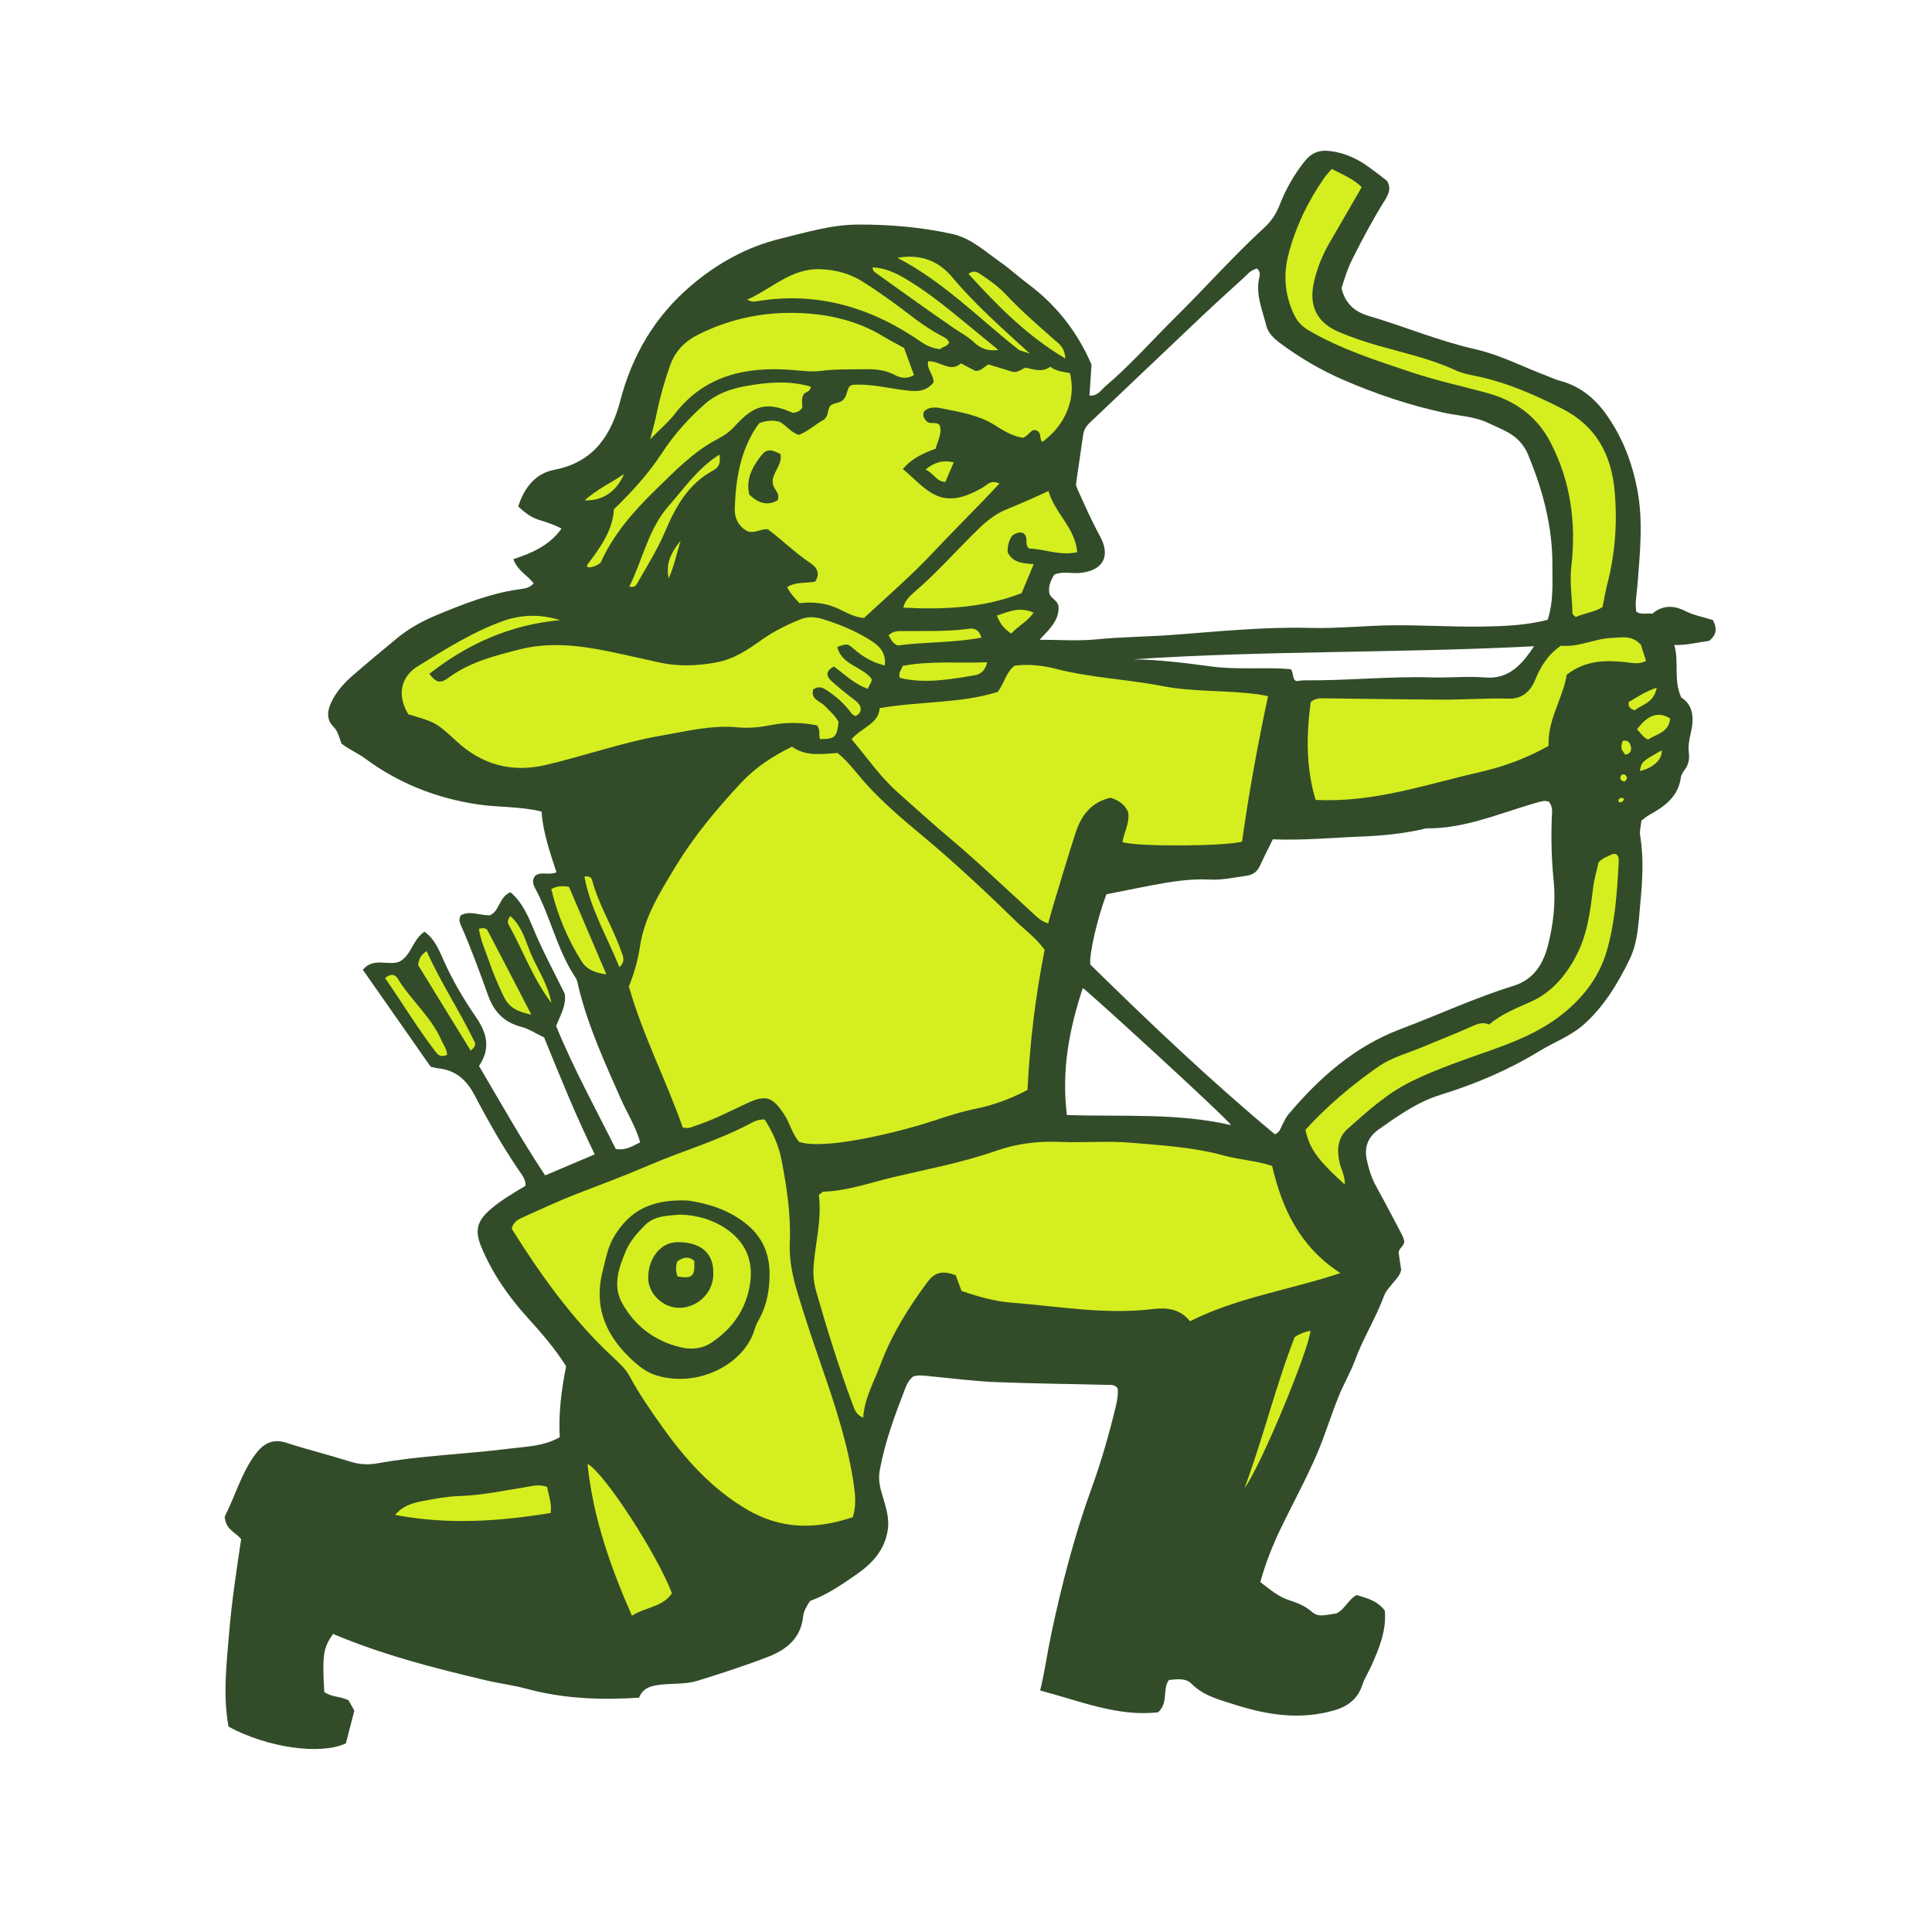 <svg version="1.1" id="svg" xmlns="http://www.w3.org/2000/svg" xmlns:xlink="http://www.w3.org/1999/xlink" x="0px" y="0px"
	 width="200px" height="200px" viewBox="0 0 200 200" enable-background="new 0 0 200 200" xml:space="preserve">
<path class="stroke" fill="#324c2a"  fill-rule="evenodd" clip-rule="evenodd" d="M66.147,175.747c-4.02,0.258-7.864,0.099-11.655-0.93
	c-1.363-0.369-2.777-0.539-4.153-0.864c-5.397-1.272-10.765-2.649-15.864-4.812c-1.029,1.518-1.116,2.115-0.91,5.996
	c0.703,0.562,1.674,0.446,2.513,0.878c0.177,0.315,0.38,0.676,0.604,1.072c-0.293,1.133-0.592,2.288-0.877,3.384
	c-2.601,1.236-8.133,0.457-12.15-1.729c-0.585-3.168-0.213-6.422,0.063-9.704c0.277-3.29,0.772-6.548,1.245-9.705
	c-0.588-0.732-1.515-0.929-1.678-2.144c-0.006,0.105-0.057-0.133,0.029-0.302c1.061-2.094,1.686-4.403,3.104-6.32
	c0.812-1.099,1.773-1.686,3.24-1.208c2.188,0.71,4.427,1.265,6.622,1.953c0.935,0.292,1.856,0.341,2.787,0.173
	c4.499-0.817,9.071-0.94,13.595-1.515c1.744-0.221,3.561-0.221,5.283-1.188c-0.135-2.436,0.161-4.863,0.658-7.344
	c-1.127-1.803-2.529-3.424-3.972-5.014c-1.99-2.19-3.657-4.591-4.804-7.334c-0.703-1.687-0.457-2.688,0.938-3.894
	c1.113-0.965,2.387-1.69,3.635-2.441c0.038-0.681-0.363-1.122-0.678-1.585c-1.68-2.477-3.17-5.071-4.549-7.719
	c-0.848-1.628-1.963-2.664-3.806-2.858c-0.257-0.026-0.511-0.104-0.784-0.163c-2.338-3.342-4.672-6.68-7.023-10.042
	c1.117-1.335,2.596-0.373,3.777-0.836c1.266-0.65,1.373-2.3,2.611-3.099c1.043,0.737,1.502,1.898,1.966,2.941
	c0.919,2.065,2.058,4.005,3.325,5.841c1.172,1.698,1.589,3.271,0.349,5.114c2.247,3.82,4.392,7.626,6.845,11.329
	c1.761-0.748,3.379-1.436,5.135-2.18c-1.971-4.019-3.586-8.043-5.24-12.098c-0.807-0.385-1.572-0.897-2.414-1.116
	c-1.754-0.455-2.799-1.597-3.374-3.2c-0.883-2.464-1.775-4.921-2.835-7.316c-0.126-0.286-0.228-0.593-0.007-1.012
	c0.931-0.529,1.958,0.019,3.001-0.004c1.034-0.415,0.92-1.856,2.137-2.391c1.141,0.945,1.779,2.324,2.34,3.682
	c0.961,2.328,2.158,4.53,3.283,6.829c0.186,1.162-0.421,2.181-0.891,3.333c1.79,4.392,4.104,8.581,6.18,12.743
	c1.121,0.163,1.751-0.34,2.525-0.69c-0.447-1.615-1.33-2.979-1.978-4.443c-1.675-3.785-3.407-7.549-4.396-11.593
	c-0.086-0.355-0.121-0.72-0.336-1.04c-1.904-2.866-2.574-6.293-4.195-9.288c-0.205-0.381-0.289-0.79,0.01-1.208
	c0.613-0.542,1.424-0.02,2.227-0.391c-0.664-2.04-1.396-4.093-1.541-6.277c-2.223-0.556-4.443-0.423-6.61-0.745
	c-4.273-0.639-8.194-2.184-11.669-4.762c-0.764-0.566-1.646-0.914-2.422-1.524c-0.256-0.577-0.326-1.248-0.852-1.766
	c-0.715-0.707-0.648-1.585-0.237-2.477c0.518-1.124,1.321-2.015,2.231-2.807c1.5-1.308,3.037-2.576,4.568-3.847
	c1.262-1.047,2.676-1.814,4.195-2.443c2.719-1.123,5.44-2.202,8.375-2.632c0.552-0.082,1.154-0.089,1.6-0.632
	c-0.619-0.813-1.656-1.282-2.104-2.498c1.916-0.627,3.725-1.401,4.994-3.168c-0.782-0.41-1.555-0.657-2.339-0.9
	c-0.807-0.25-1.479-0.758-2.146-1.384c0.609-1.931,1.754-3.423,3.76-3.807c4.045-0.777,5.871-3.578,6.81-7.171
	c1.231-4.711,3.587-8.695,7.284-11.856c2.746-2.349,5.836-4.058,9.383-4.918c2.6-0.629,5.162-1.414,7.869-1.433
	c3.311-0.021,6.602,0.263,9.828,0.973c1.932,0.426,3.402,1.812,4.982,2.921c1.025,0.718,1.942,1.569,2.945,2.318
	c2.903,2.175,5.056,4.968,6.484,8.285c-0.072,1.074-0.139,2.104-0.211,3.205c0.863,0.061,1.186-0.57,1.619-0.939
	c2.643-2.245,4.93-4.85,7.391-7.282c3.057-3.023,5.91-6.247,9.078-9.156c0.709-0.65,1.223-1.395,1.576-2.304
	c0.645-1.666,1.518-3.216,2.648-4.618c0.65-0.809,1.43-1.135,2.473-1.03c1.568,0.16,2.939,0.801,4.17,1.7
	c0.629,0.458,1.26,0.935,1.854,1.41c0.466,0.785,0.119,1.445-0.276,2.073c-1.226,1.955-2.3,3.988-3.335,6.05
	c-0.5,0.996-0.812,2.028-1.104,2.977c0.365,1.605,1.404,2.459,2.775,2.862c3.715,1.092,7.281,2.604,11.088,3.465
	c2.523,0.57,4.898,1.804,7.34,2.737c0.49,0.188,0.971,0.406,1.473,0.543c2.08,0.562,3.609,1.859,4.812,3.583
	c1.615,2.315,2.596,4.877,3.126,7.656c0.632,3.298,0.27,6.569,0.022,9.852c-0.068,0.933-0.279,1.857-0.123,2.794
	c0.527,0.346,1.062,0.129,1.658,0.206c1.026-0.868,2.15-0.918,3.424-0.27c0.873,0.443,1.879,0.624,2.846,0.927
	c0.424,0.805,0.429,1.505-0.392,2.16c-1.124,0.135-2.284,0.464-3.604,0.423c0.525,1.793-0.117,3.577,0.722,5.435
	c1.302,0.815,1.333,2.249,0.971,3.757c-0.162,0.672-0.27,1.318-0.181,2.012c0.073,0.578-0.035,1.145-0.386,1.649
	c-0.181,0.256-0.397,0.538-0.437,0.83c-0.268,2.018-1.69,3.036-3.294,3.92c-0.271,0.15-0.505,0.366-0.798,0.584
	c-0.049,0.514-0.209,1.05-0.129,1.546c0.376,2.301,0.246,4.612,0.024,6.897c-0.194,2.009-0.227,4.105-1.138,5.963
	c-1.225,2.497-2.686,4.909-4.779,6.745c-1.309,1.149-3.059,1.793-4.573,2.722c-3.194,1.955-6.618,3.396-10.18,4.499
	c-2.401,0.742-4.39,2.158-6.399,3.574c-1.104,0.778-1.541,1.801-1.259,3.136c0.208,0.979,0.495,1.919,0.989,2.804
	c0.914,1.647,1.785,3.32,2.664,4.989c0.121,0.228,0.178,0.487,0.236,0.647c-0.013,0.549-0.572,0.727-0.591,1.199
	c0.092,0.618,0.185,1.236,0.267,1.793c-0.133,0.609-0.549,0.953-0.867,1.367c-0.318,0.412-0.723,0.806-0.896,1.279
	c-0.847,2.315-2.176,4.406-3.028,6.721c-0.468,1.271-1.171,2.442-1.679,3.709c-0.803,1.99-1.42,4.042-2.271,6.019
	c-1.119,2.602-2.479,5.07-3.703,7.612c-0.863,1.789-1.598,3.631-2.138,5.601c0.973,0.729,1.798,1.486,2.936,1.854
	c0.829,0.269,1.663,0.583,2.366,1.193c0.602,0.523,0.902,0.469,2.563,0.202c0.882-0.41,1.218-1.433,2.114-1.91
	c1.024,0.336,2.119,0.541,2.906,1.617c0.193,2.002-0.568,3.881-1.395,5.721c-0.299,0.663-0.699,1.274-0.934,1.98
	c-0.463,1.396-1.432,2.189-2.88,2.612c-3.538,1.034-6.947,0.495-10.342-0.589c-1.59-0.508-3.217-0.896-4.472-2.171
	c-0.57-0.577-1.459-0.466-2.324-0.373c-0.702,0.937-0.02,2.327-1.115,3.339c-4.145,0.491-8.037-1.151-12.213-2.254
	c0.48-1.995,0.74-3.904,1.133-5.778c1.083-5.131,2.395-10.212,4.184-15.146c1.005-2.765,1.811-5.578,2.498-8.431
	c0.158-0.658,0.281-1.324,0.201-1.946c-0.328-0.393-0.719-0.329-1.072-0.336c-3.879-0.098-7.758-0.131-11.635-0.291
	c-2.193-0.091-4.379-0.383-6.568-0.587c-0.623-0.059-1.246-0.183-1.859-0.003c-0.403,0.304-0.647,0.719-0.816,1.153
	c-1.078,2.785-2.125,5.579-2.668,8.534c-0.137,0.739-0.066,1.427,0.133,2.161c0.353,1.302,0.893,2.575,0.699,3.993
	c-0.287,2.094-1.584,3.5-3.199,4.628c-1.537,1.075-3.096,2.148-4.854,2.783c-0.348,0.528-0.661,1.046-0.717,1.61
	c-0.23,2.244-1.727,3.43-3.6,4.159c-2.39,0.93-4.842,1.715-7.291,2.48c-1.256,0.393-2.602,0.269-3.902,0.418
	C67.439,174.511,66.589,174.688,66.147,175.747z M130.139,27.799c-0.682,0.144-1.029,0.63-1.447,1.012
	c-1.391,1.271-2.796,2.529-4.164,3.826c-3.92,3.706-7.818,7.432-11.733,11.142c-0.358,0.342-0.593,0.729-0.665,1.215
	c-0.256,1.751-0.51,3.502-0.752,5.175c0.082,0.235,0.121,0.39,0.188,0.531c0.733,1.619,1.447,3.242,2.305,4.809
	c1.148,2.104,0.291,3.564-2.056,3.803c-0.877,0.09-1.779-0.212-2.67,0.171c-0.396,0.623-0.665,1.281-0.505,2.01
	c0.256,0.51,0.861,0.703,0.938,1.284c0.078,1.485-0.982,2.387-1.962,3.45c2.08,0,3.975,0.146,5.837-0.037
	c2.606-0.261,5.222-0.269,7.829-0.458c4.74-0.348,9.486-0.857,14.26-0.732c2.933,0.078,5.859-0.247,8.797-0.272
	c2.988-0.024,5.967,0.177,8.951,0.134c2.342-0.032,4.689-0.118,6.924-0.702c0.623-1.917,0.484-3.793,0.489-5.68
	c0.012-4.014-1.003-7.765-2.522-11.425c-0.422-1.017-1.128-1.762-2.062-2.286c-0.639-0.358-1.322-0.632-1.982-0.951
	c-1.492-0.724-3.142-0.761-4.723-1.106c-3.541-0.771-6.954-1.921-10.289-3.358c-2.381-1.028-4.574-2.314-6.639-3.858
	c-0.648-0.484-1.219-1.033-1.414-1.828c-0.409-1.659-1.147-3.278-0.686-5.062C130.449,28.359,130.421,28.083,130.139,27.799z
	 M131.977,117.425c0.555-0.244,0.584-0.65,0.757-0.962c0.204-0.367,0.362-0.772,0.628-1.086c3.213-3.808,6.865-7.053,11.613-8.842
	c3.917-1.475,7.721-3.252,11.727-4.49c2.135-0.661,3.084-2.361,3.557-4.226c0.551-2.171,0.803-4.447,0.57-6.708
	c-0.217-2.146-0.268-4.284-0.189-6.435c0.02-0.561,0.15-1.158-0.318-1.702c-0.164-0.017-0.379-0.09-0.566-0.05
	c-0.463,0.095-0.914,0.231-1.361,0.368c-3.5,1.049-6.91,2.481-10.656,2.459c-0.207-0.001-0.41,0.08-0.615,0.124
	c-2.002,0.431-4.039,0.639-6.076,0.718c-3.08,0.119-6.15,0.42-9.287,0.294c-0.455,0.933-0.906,1.812-1.314,2.708
	c-0.289,0.632-0.74,0.978-1.43,1.067c-1.246,0.165-2.479,0.457-3.744,0.39c-2.061-0.11-4.073,0.222-6.081,0.601
	c-1.581,0.297-3.155,0.627-4.651,0.925c-0.926,2.387-1.828,6.306-1.666,7.276C119.037,105.909,125.346,111.899,131.977,117.425z
	 M127.438,116.472c-0.381-0.674-14.85-13.914-15.348-14.189c-1.389,4.223-2.225,8.473-1.646,13.143
	C116.129,115.623,121.834,115.177,127.438,116.472z M134.186,70.513c0.261-0.026,0.569-0.091,0.879-0.086
	c4.392,0.044,8.771-0.435,13.168-0.302c1.828,0.055,3.665-0.146,5.496,0.007c2.437,0.201,3.766-1.274,5.08-3.232
	c-13.973,0.72-27.755,0.432-41.505,1.35c2.704,0.044,5.384,0.377,8.052,0.739c2.746,0.373,5.514,0.048,8.258,0.279
	C133.965,69.673,133.713,70.242,134.186,70.513z"/>
<path class="stroke" fill="#324c2a"  fill-rule="evenodd" clip-rule="evenodd" d="M79.996,49.976c0.031,0.715,0.834,1.018,0.492,1.818
	c-1.037,0.602-1.976,0.305-2.918-0.585c-0.387-1.531,0.281-2.829,1.191-4.001c0.584-0.753,1.053-0.731,2.037-0.192
	C81.021,48.161,79.869,48.984,79.996,49.976z"/>
<path fill-rule="evenodd" clip-rule="evenodd" fill="#d5ee20" class="fill" d="M65.1,102.112c0.568-1.373,0.943-2.748,1.164-4.206
	c0.457-3.004,2.072-5.555,3.615-8.11c1.928-3.199,4.314-6.055,6.846-8.769c1.459-1.564,3.271-2.768,5.266-3.729
	c1.436,1.036,3.067,0.757,4.709,0.653c1.19,0.952,2.059,2.218,3.078,3.33c1.709,1.863,3.616,3.495,5.551,5.103
	c3.43,2.851,6.684,5.896,9.874,9.009c0.935,0.914,2.02,1.673,2.938,2.931c-0.93,4.671-1.531,9.544-1.775,14.507
	c-1.74,0.913-3.516,1.578-5.347,1.942c-2.073,0.412-4.019,1.176-6.026,1.758c-2.711,0.784-9.629,2.524-12.254,1.683
	c-0.723-0.787-0.949-1.91-1.551-2.828c-1.227-1.868-1.887-2.099-3.906-1.154c-1.757,0.821-3.479,1.718-5.33,2.319
	c-0.346,0.112-0.663,0.336-1.281,0.153C69.01,111.923,66.576,107.292,65.1,102.112z"/>
<path fill-rule="evenodd" clip-rule="evenodd" fill="#d5ee20" class="fill" d="M99.537,133.636c-0.256-0.69-0.436-1.179-0.603-1.624
	c-1.348-0.489-2.132-0.359-2.931,0.715c-1.969,2.655-3.716,5.456-4.871,8.569c-0.654,1.757-1.629,3.405-1.777,5.459
	c-0.738-0.305-0.898-0.86-1.084-1.358c-1.426-3.823-2.631-7.719-3.76-11.639c-0.263-0.913-0.363-1.857-0.281-2.802
	c0.209-2.443,0.861-4.846,0.533-7.255c0.253-0.176,0.377-0.338,0.504-0.341c2.436-0.077,4.729-0.905,7.055-1.461
	c3.604-0.86,7.266-1.533,10.781-2.762c2.137-0.746,4.32-1.029,6.594-0.93c2.457,0.107,4.936-0.126,7.378,0.086
	c3.224,0.279,6.472,0.459,9.627,1.329c1.604,0.443,3.301,0.513,4.984,1.07c1.034,4.415,2.855,8.375,7.073,11.098
	c-5.296,1.756-10.676,2.522-15.568,4.984c-1.084-1.344-2.486-1.426-3.916-1.255c-4.893,0.588-9.719-0.295-14.566-0.67
	C102.941,134.713,101.225,134.216,99.537,133.636z"/>
<path fill-rule="evenodd" clip-rule="evenodd" fill="#d5ee20" class="fill" d="M108.506,95.594c-0.795-0.247-1.211-0.723-1.668-1.14
	c-2.791-2.537-5.518-5.155-8.4-7.585c-1.879-1.586-3.705-3.237-5.535-4.867c-1.775-1.581-3.159-3.604-4.748-5.473
	c1.012-1.211,2.806-1.588,2.91-3.225c4.205-0.724,8.432-0.474,12.229-1.685c0.73-1.027,0.875-2.038,1.733-2.704
	c1.398-0.188,2.884-0.041,4.279,0.322c3.616,0.939,7.349,1.072,10.99,1.779c3.269,0.635,6.585,0.415,9.855,0.851
	c0.304,0.04,0.61,0.105,1.118,0.195c-1.082,5.056-1.993,10.067-2.695,15.066c-1.859,0.49-10.924,0.537-12.374,0.045
	c0.137-0.989,0.759-1.929,0.591-3.075c-0.301-0.77-0.945-1.247-1.836-1.514c-1.931,0.429-3.004,1.781-3.586,3.561
	c-0.83,2.537-1.579,5.101-2.356,7.652C108.846,94.347,108.701,94.9,108.506,95.594z"/>
<path fill-rule="evenodd" clip-rule="evenodd" fill="#d5ee20" class="fill" d="M88.283,157.056c-3.84,1.288-7.443,1.3-11.041-0.842
	c-3.608-2.149-6.281-5.135-8.664-8.482c-1.215-1.707-2.408-3.417-3.404-5.271c-0.409-0.761-1.107-1.393-1.756-1.997
	c-4.172-3.884-7.439-8.471-10.438-13.255c0.144-0.768,0.745-1.016,1.311-1.268c1.818-0.809,3.619-1.663,5.475-2.375
	c2.494-0.955,5.001-1.901,7.445-2.95c3.465-1.484,7.109-2.533,10.451-4.307c0.413-0.219,0.834-0.437,1.495-0.423
	c0.798,1.254,1.451,2.655,1.749,4.201c0.543,2.833,0.98,5.677,0.851,8.581c-0.079,1.75,0.298,3.462,0.786,5.107
	c0.789,2.656,1.688,5.283,2.593,7.905c1.362,3.949,2.674,7.937,3.261,12.104C88.543,154.815,88.648,155.866,88.283,157.056z
	 M71.211,124.279c-3.869-0.163-5.973,1.103-7.521,3.524c-0.767,1.2-0.984,2.515-1.314,3.829c-0.967,3.86,0.475,6.856,3.303,9.372
	c0.67,0.596,1.389,1.106,2.265,1.375c4.39,1.35,9.179-1.234,10.191-4.813c0.099-0.349,0.271-0.683,0.448-1
	c0.816-1.462,1.082-3.065,1.083-4.694c0-1.96-0.651-3.664-2.204-4.997C75.369,125.076,72.854,124.517,71.211,124.279z"/>
<path fill-rule="evenodd" clip-rule="evenodd" fill="#d5ee20" class="fill" d="M86.326,68.998c-0.959,0.511-0.752,1.042-0.218,1.533
	c0.617,0.566,1.278,1.084,1.933,1.611c0.363,0.295,0.799,0.512,1.018,1c0.113,0.44-0.036,0.776-0.512,0.992
	c-0.138-0.093-0.297-0.151-0.379-0.266c-0.683-0.948-1.538-1.71-2.5-2.362c-0.453-0.308-0.908-0.546-1.487-0.131
	c-0.298,1.044,0.745,1.205,1.224,1.72c0.496,0.534,1.081,0.99,1.4,1.651c-0.18,1.591-0.369,1.766-1.918,1.763
	c-0.16-0.425,0.068-0.932-0.303-1.415c-1.551-0.32-3.184-0.352-4.809-0.026c-1.144,0.23-2.293,0.332-3.441,0.223
	c-2.658-0.252-5.213,0.401-7.785,0.842c-4.08,0.699-7.986,2.102-12.01,3.046c-3.54,0.831-6.607,0.021-9.291-2.457
	c-2.152-1.986-2.189-1.944-4.981-2.782c-1.171-1.933-0.833-3.854,1.007-4.987c2.804-1.727,5.59-3.498,8.716-4.635
	c1.982-0.724,3.958-0.758,5.992-0.12c-5.107,0.459-9.548,2.428-13.538,5.557c0.701,0.913,1.133,1.035,1.973,0.415
	c2.21-1.632,4.795-2.291,7.381-2.945c3.02-0.764,6.037-0.437,9.035,0.169c1.847,0.374,3.682,0.812,5.525,1.206
	c1.906,0.406,3.75,0.337,5.715-0.014c1.944-0.347,3.33-1.331,4.818-2.379c1.237-0.869,2.603-1.55,4.014-2.11
	c0.762-0.301,1.553-0.237,2.318,0.004c1.705,0.536,3.356,1.217,4.871,2.17c0.885,0.557,1.664,1.253,1.5,2.619
	c-1.291-0.315-2.288-0.912-3.193-1.703c-0.677-0.59-0.684-0.582-1.727-0.213c0.467,1.884,2.555,2.003,3.549,3.289
	c0.074,0.382-0.275,0.611-0.373,1.038C88.451,70.835,87.495,69.843,86.326,68.998z"/>
<path fill-rule="evenodd" clip-rule="evenodd" fill="#d5ee20" class="fill" d="M96.646,39.584c0.014-0.822-0.74-1.359-0.564-2.188
	c1.229-0.061,2.289,1.216,3.393,0.22c0.598,0.312,1.062,0.554,1.472,0.768c0.605,0.068,0.882-0.408,1.39-0.656
	c0.822,0.253,1.718,0.526,2.492,0.765c0.586,0.083,0.889-0.282,1.354-0.433c0.797,0.152,1.668,0.548,2.544-0.098
	c0.619,0.479,1.357,0.534,2.029,0.658c0.67,2.622-0.424,5.333-2.838,7.122c-0.404-0.283,0.023-0.973-0.714-1.215
	c-0.478-0.112-0.69,0.552-1.291,0.794c-1.001-0.131-1.944-0.676-2.87-1.271c-1.717-1.102-3.701-1.397-5.641-1.789
	c-0.566-0.115-1.264-0.165-1.748,0.343c-0.185,0.438,0.008,0.734,0.271,1.007c0.368,0.377,0.953-0.019,1.345,0.396
	c0.288,0.854-0.187,1.599-0.423,2.449c-1.191,0.444-2.402,0.923-3.379,2.1c1.146,0.95,2.104,2.072,3.32,2.668
	c1.679,0.823,3.376,0.139,4.925-0.742c0.474-0.27,0.829-0.853,1.753-0.43c-2.312,2.487-4.675,4.793-6.932,7.199
	c-2.264,2.412-4.756,4.547-7.086,6.719c-1.369-0.115-2.297-0.89-3.382-1.243c-1.056-0.346-2.155-0.418-3.306-0.285
	c-0.463-0.505-0.929-0.979-1.275-1.665c0.92-0.579,1.947-0.371,2.902-0.568c0.518-0.802,0.232-1.429-0.448-1.885
	c-1.571-1.052-2.923-2.374-4.438-3.529c-0.676-0.086-1.294,0.429-2.064,0.223c-0.955-0.454-1.411-1.367-1.374-2.396
	c0.104-2.945,0.546-5.828,2.214-8.371c0.143-0.219,0.314-0.421,0.344-0.459c0.84-0.288,1.457-0.304,2.087-0.121
	c0.696,0.352,1.136,1.092,1.997,1.348c0.985-0.38,1.779-1.163,2.568-1.557c0.565-0.468,0.355-1.043,0.663-1.438
	c0.378-0.364,1.009-0.255,1.335-0.63c0.425-0.381,0.35-0.925,0.656-1.373c0.076-0.044,0.204-0.175,0.338-0.186
	c1.746-0.122,3.439,0.302,5.15,0.526C94.563,40.511,95.734,40.717,96.646,39.584z M79.996,49.976
	c-0.127-0.991,1.025-1.814,0.803-2.96c-0.984-0.539-1.453-0.561-2.037,0.192c-0.91,1.172-1.578,2.47-1.191,4.001
	c0.942,0.89,1.881,1.187,2.918,0.585C80.83,50.993,80.027,50.69,79.996,49.976z"/>
<path fill-rule="evenodd" clip-rule="evenodd" fill="#d5ee20" class="fill" d="M161.586,66.842c1.838,0.188,3.466-0.731,5.232-0.8
	c1.033-0.039,2.11-0.335,3.047,0.703c0.144,0.454,0.33,1.038,0.532,1.674c-0.776,0.4-1.495,0.192-2.204,0.118
	c-2.065-0.215-4.083-0.17-6.006,1.308c-0.373,2.4-1.992,4.64-1.878,7.366c-2.265,1.282-4.636,2.148-7.06,2.702
	c-5.578,1.272-11.059,3.211-17.055,2.89c-1.036-3.405-0.947-6.838-0.506-10.141c0.578-0.427,1.012-0.372,1.423-0.368
	c4.03,0.04,8.062,0.112,12.095,0.131c2.354,0.012,4.705-0.166,7.065-0.104c1.213,0.034,2.146-0.699,2.63-1.895
	C159.461,69.05,160.197,67.796,161.586,66.842z"/>
<path fill-rule="evenodd" clip-rule="evenodd" fill="#d5ee20" class="fill" d="M137.861,17.489c1.215,0.615,2.266,1.06,3.1,1.879
	c-1.131,1.962-2.215,3.869-3.324,5.759c-0.75,1.279-1.293,2.641-1.617,4.077c-0.561,2.485,0.311,4.22,2.654,5.197
	c1.303,0.542,2.651,0.995,4.006,1.384c2.668,0.763,5.391,1.346,7.932,2.519c0.658,0.303,1.391,0.468,2.106,0.61
	c3.163,0.637,6.063,1.91,8.935,3.361c3.578,1.809,5.152,4.765,5.494,8.555c0.295,3.262,0.055,6.491-0.77,9.671
	c-0.196,0.757-0.318,1.533-0.482,2.347c-0.867,0.524-1.873,0.634-2.787,1.025c-0.13-0.14-0.322-0.247-0.324-0.357
	c-0.033-1.618-0.312-3.231-0.123-4.854c0.523-4.536-0.057-8.897-2.207-12.966c-1.395-2.641-3.662-4.241-6.52-5.019
	c-2.576-0.701-5.197-1.268-7.725-2.109c-3.669-1.222-7.367-2.399-10.74-4.37c-0.705-0.413-1.203-0.962-1.549-1.712
	c-0.92-1.988-1.084-4.041-0.543-6.135c0.745-2.865,2.016-5.499,3.703-7.929C137.291,18.124,137.549,17.861,137.861,17.489z"/>
<path fill-rule="evenodd" clip-rule="evenodd" fill="#d5ee20" class="fill" d="M93.585,36.017c0.331,0.9,0.669,1.823,1.03,2.805
	c-0.729,0.438-1.392,0.31-1.984-0.002c-0.918-0.484-1.896-0.612-2.893-0.596c-1.568,0.025-3.14-0.036-4.703,0.165
	c-0.99,0.128-1.967-0.005-2.96-0.085c-4.752-0.378-9.084,0.488-12.219,4.541c-0.729,0.944-1.677,1.703-2.55,2.643
	c0.232-0.917,0.503-1.826,0.689-2.752c0.332-1.646,0.791-3.248,1.346-4.834c0.535-1.533,1.504-2.544,2.953-3.271
	c2.918-1.467,6.059-2.205,9.238-2.24c3.451-0.039,6.887,0.584,9.941,2.454C92.142,35.252,92.84,35.605,93.585,36.017z"/>
<path fill-rule="evenodd" clip-rule="evenodd" fill="#d5ee20" class="fill" d="M139.217,122.623c-2.805-2.517-3.693-3.767-4.076-5.67
	c2.256-2.47,4.803-4.631,7.558-6.542c1.386-0.963,3.045-1.383,4.587-2.033c1.641-0.691,3.299-1.334,4.923-2.058
	c0.636-0.284,1.228-0.584,1.938-0.262c1.298-1.089,2.806-1.683,4.293-2.345c2.188-0.974,3.637-2.681,4.747-4.811
	c1.174-2.252,1.443-4.67,1.746-7.103c0.111-0.892,0.393-1.729,0.545-2.529c0.394-0.419,0.846-0.572,1.269-0.774
	c0.191-0.092,0.392-0.158,0.601-0.043c0.27,0.242,0.232,0.573,0.217,0.875c-0.167,3.091-0.373,6.19-1.25,9.168
	c-0.843,2.854-2.68,5.094-5.037,6.841c-2.028,1.502-4.35,2.461-6.734,3.311c-2.859,1.02-5.75,1.976-8.484,3.321
	c-2.475,1.219-4.492,3.061-6.529,4.866c-1.061,0.941-1.15,2.161-0.871,3.474C138.81,121.018,139.234,121.655,139.217,122.623z"/>
<path fill-rule="evenodd" clip-rule="evenodd" fill="#d5ee20" class="fill" d="M108.537,50.829c0.67,2.333,2.748,3.768,2.982,6.332
	c-1.85,0.403-3.471-0.355-4.992-0.379c-0.525-0.484-0.018-0.954-0.49-1.506c-0.268-0.258-0.738-0.183-1.243,0.154
	c-0.354,0.522-0.517,1.109-0.478,1.75c0.527,1.08,1.557,1.135,2.695,1.221c-0.437,1.042-0.824,1.976-1.254,2.999
	c-3.912,1.529-8.014,1.723-12.251,1.504c0.157-0.697,0.636-1.173,1.132-1.598c2.391-2.048,4.457-4.425,6.715-6.609
	c0.848-0.818,1.75-1.518,2.791-1.945C105.543,52.179,106.932,51.581,108.537,50.829z"/>
<path fill-rule="evenodd" clip-rule="evenodd" fill="#d5ee20" class="fill" d="M62.164,58.277c-0.542,0.361-0.925,0.471-1.314,0.449
	c-0.059-0.116-0.111-0.184-0.098-0.2c1.357-1.799,2.693-3.607,2.797-5.802c1.962-1.897,3.623-3.749,5.012-5.874
	c1.229-1.88,2.746-3.571,4.447-5.061c1.18-1.032,2.631-1.536,4.133-1.811c2.261-0.412,4.538-0.614,6.803,0.051
	c-0.076,0.621-0.73,0.547-0.789,0.876c-0.25,0.51-0.047,0.939-0.117,1.306c-0.24,0.394-0.588,0.481-0.949,0.535
	c-2.705-1.192-4.012-0.858-6.062,1.411c-0.48,0.53-1.115,0.965-1.754,1.299c-2.51,1.312-4.426,3.323-6.416,5.26
	C65.555,52.956,63.465,55.353,62.164,58.277z"/>
<path fill-rule="evenodd" clip-rule="evenodd" fill="#d5ee20" class="fill" d="M69.559,164.938c-0.957,1.42-2.699,1.409-4.143,2.318
	c-2.234-5.084-4.022-10.148-4.597-15.716C62.588,152.475,68.058,160.965,69.559,164.938z"/>
<path fill-rule="evenodd" clip-rule="evenodd" fill="#d5ee20" class="fill" d="M98.26,35.452c-0.198,0.438-0.686,0.428-0.948,0.695
	c-0.751-0.093-1.364-0.343-1.937-0.739c-5.101-3.54-10.664-5.246-16.908-4.243c-0.301,0.048-0.617,0.149-1.112-0.146
	c2.589-1.154,4.575-3.284,7.621-3.15c1.573,0.068,2.998,0.455,4.31,1.276c1.02,0.64,2.012,1.327,2.993,2.028
	c1.702,1.219,3.284,2.606,5.159,3.579C97.748,34.913,98.104,35.078,98.26,35.452z"/>
<path fill-rule="evenodd" clip-rule="evenodd" fill="#d5ee20" class="fill" d="M56.643,153.93c0.156,0.913,0.508,1.745,0.359,2.693
	c-5.343,0.874-10.645,1.238-16.092,0.2c0.781-0.955,1.826-1.243,2.875-1.441c1.23-0.234,2.479-0.467,3.723-0.509
	c2.367-0.075,4.664-0.571,6.986-0.938C55.15,153.831,55.82,153.614,56.643,153.93z"/>
<path fill-rule="evenodd" clip-rule="evenodd" fill="#d5ee20" class="fill" d="M128.838,154.034c1.918-5.152,3.207-10.525,5.186-15.613
	c0.525-0.378,1.056-0.521,1.629-0.672C135.584,139.512,130.521,151.799,128.838,154.034z"/>
<path fill-rule="evenodd" clip-rule="evenodd" fill="#d5ee20" class="fill" d="M57.068,92.039c0.641-0.354,1.148-0.331,1.828-0.243
	c1.25,2.924,2.512,5.878,3.875,9.072c-1.236-0.171-2.048-0.535-2.533-1.302C58.777,97.263,57.729,94.774,57.068,92.039z"/>
<path fill-rule="evenodd" clip-rule="evenodd" fill="#d5ee20" class="fill" d="M103.341,36.221c-1.089,0.169-1.874-0.175-2.544-0.812
	c-0.611-0.581-1.363-0.965-2.053-1.437c-2.715-1.865-5.387-3.799-8.071-5.713c-0.164-0.117-0.352-0.239-0.333-0.58
	c1.338,0.053,2.485,0.62,3.59,1.29c2.565,1.552,4.832,3.502,7.146,5.387C101.836,34.972,102.586,35.599,103.341,36.221z"/>
<path fill-rule="evenodd" clip-rule="evenodd" fill="#d5ee20" class="fill" d="M106.609,36.602c-0.445-0.143-0.889-0.286-1.107-0.355
	c-4.184-3.302-7.754-7.025-12.6-9.56c2.501-0.434,4.321,0.397,5.662,1.998C101,31.592,103.825,34.054,106.609,36.602z"/>
<path fill-rule="evenodd" clip-rule="evenodd" fill="#d5ee20" class="fill" d="M110.281,37.113c-4.046-2.405-7.057-5.508-10.023-8.758
	c0.572-0.438,0.936-0.166,1.253,0.042c0.96,0.628,1.876,1.297,2.675,2.149c1.533,1.639,3.236,3.102,4.916,4.589
	C109.582,35.56,110.227,35.911,110.281,37.113z"/>
<path fill-rule="evenodd" clip-rule="evenodd" fill="#d5ee20" class="fill" d="M74.482,47.055c0.154,0.978-0.146,1.368-0.648,1.638
	c-2.564,1.379-3.891,3.748-4.965,6.288c-0.799,1.891-1.889,3.615-2.895,5.39c-0.119,0.207-0.256,0.464-0.828,0.359
	c1.396-2.827,1.98-5.981,4.092-8.378C70.829,50.546,72.21,48.493,74.482,47.055z"/>
<path fill-rule="evenodd" clip-rule="evenodd" fill="#d5ee20" class="fill" d="M93.148,70.172c-0.189-0.521,0.168-0.824,0.301-1.241
	c2.886-0.545,5.759-0.259,8.738-0.374c-0.204,0.941-0.742,1.261-1.354,1.361C98.278,70.34,95.717,70.799,93.148,70.172z"/>
<path fill-rule="evenodd" clip-rule="evenodd" fill="#d5ee20" class="fill" d="M49.58,96.153c0.484-0.142,0.776-0.049,0.895,0.174
	c1.477,2.808,2.932,5.625,4.529,8.71c-1.399-0.301-2.273-0.694-2.83-1.822c-0.626-1.273-1.163-2.575-1.619-3.909
	C50.207,98.287,49.734,97.297,49.58,96.153z"/>
<path fill-rule="evenodd" clip-rule="evenodd" fill="#d5ee20" class="fill" d="M48.727,108.759c-1.844-2.999-3.642-5.925-5.436-8.842
	c0.045-0.557,0.217-1.014,0.873-1.464c1.482,3.318,3.461,6.265,4.989,9.458C49.26,108.135,49.154,108.425,48.727,108.759z"/>
<path fill-rule="evenodd" clip-rule="evenodd" fill="#d5ee20" class="fill" d="M46.285,109.203c-0.517,0.218-0.856,0.107-1.1-0.206
	c-1.914-2.473-3.514-5.154-5.326-7.749c0.588-0.478,1.027-0.415,1.309,0.049c1.358,2.24,3.462,3.946,4.527,6.393
	C45.902,108.163,46.256,108.576,46.285,109.203z"/>
<path fill-rule="evenodd" clip-rule="evenodd" fill="#d5ee20" class="fill" d="M91.984,65.762c0.494-0.465,0.984-0.43,1.446-0.434
	c2.302-0.02,4.606,0.07,6.899-0.242c0.578-0.078,1.029,0.134,1.271,0.916c-2.926,0.568-5.887,0.437-8.674,0.817
	C92.371,66.584,92.234,66.179,91.984,65.762z"/>
<path fill-rule="evenodd" clip-rule="evenodd" fill="#d5ee20" class="fill" d="M64.119,100.126c-1.266-3.159-3.006-6.036-3.617-9.38
	c0.557-0.091,0.727,0.126,0.793,0.377c0.676,2.539,2.097,4.771,2.967,7.231C64.465,98.93,64.814,99.492,64.119,100.126z"/>
<path fill-rule="evenodd" clip-rule="evenodd" fill="#d5ee20" class="fill" d="M57.078,103.824c-1.896-2.506-2.936-5.419-4.417-8.102
	c-0.116-0.209-0.16-0.502,0.177-0.889c1.345,1.193,1.633,2.921,2.346,4.408C55.904,100.739,56.791,102.164,57.078,103.824z"/>
<path fill-rule="evenodd" clip-rule="evenodd" fill="#d5ee20" class="fill" d="M172.893,74.378c-0.105,1.416-1.383,1.598-2.287,2.177
	c-0.541-0.224-0.774-0.708-1.139-1.049C170.542,74.009,171.697,73.61,172.893,74.378z"/>
<path fill-rule="evenodd" clip-rule="evenodd" fill="#d5ee20" class="fill" d="M104.682,65.587c-0.756-0.51-1.186-1.062-1.48-1.863
	c1.238-0.424,2.392-0.941,3.795-0.304C106.355,64.364,105.418,64.772,104.682,65.587z"/>
<path fill-rule="evenodd" clip-rule="evenodd" fill="#d5ee20" class="fill" d="M98.729,47.857c-0.343,0.805-0.6,1.411-0.868,2.04
	c-0.976-0.061-1.218-0.928-2.051-1.292C96.781,47.83,97.594,47.609,98.729,47.857z"/>
<path fill-rule="evenodd" clip-rule="evenodd" fill="#d5ee20" class="fill" d="M60.523,51.796c1.344-1.2,2.726-1.797,4.074-2.724
	C63.838,50.867,62.398,51.865,60.523,51.796z"/>
<path fill-rule="evenodd" clip-rule="evenodd" fill="#d5ee20" class="fill" d="M169.223,73.527c-0.482-0.161-0.691-0.351-0.623-0.846
	c0.836-0.478,1.68-1.09,2.91-1.493C171.195,72.799,169.949,72.933,169.223,73.527z"/>
<path fill-rule="evenodd" clip-rule="evenodd" fill="#d5ee20" class="fill" d="M169.753,79.818c0.19-0.976,0.192-0.978,2.267-2.138
	C172.095,78.607,171.143,79.507,169.753,79.818z"/>
<path fill-rule="evenodd" clip-rule="evenodd" fill="#d5ee20" class="fill" d="M70.455,55.974c-0.436,1.44-0.686,2.686-1.246,3.916
	C68.973,58.427,69.263,57.469,70.455,55.974z"/>
<path fill-rule="evenodd" clip-rule="evenodd" fill="#d5ee20" class="fill" d="M168.24,78.13c-0.475-0.684-0.475-0.684-0.28-1.411
	c0.514-0.164,0.763,0.105,0.864,0.56C168.936,77.77,168.709,78.039,168.24,78.13z"/>
<path fill-rule="evenodd" clip-rule="evenodd" fill="#d5ee20" class="fill" d="M168.156,80.916c-0.369-0.102-0.509-0.284-0.373-0.564
	c0.097-0.207,0.316-0.254,0.49-0.104C168.512,80.45,168.46,80.674,168.156,80.916z"/>
<path fill-rule="evenodd" clip-rule="evenodd" fill="#d5ee20" class="fill" d="M168.132,82.74c-0.058,0.081-0.103,0.181-0.181,0.239
	c-0.073,0.056-0.182,0.067-0.279,0.101c-0.23-0.183-0.143-0.347,0.058-0.454C167.871,82.55,168.029,82.586,168.132,82.74z"/>
<path fill-rule="evenodd" clip-rule="evenodd" fill="#d5ee20" class="fill" d="M70.432,125.736c1.685,0.046,3.327,0.514,4.711,1.45
	c1.955,1.32,2.879,3.232,2.506,5.684c-0.404,2.653-1.787,4.631-3.975,6.106c-0.98,0.66-2.078,0.757-3.168,0.504
	c-2.685-0.621-4.758-2.178-6.094-4.563c-1.02-1.82-0.354-3.679,0.381-5.429c0.426-1.018,1.182-1.848,1.953-2.637
	C67.758,125.817,69.102,125.863,70.432,125.736z M73.841,131.843c0.044-2.058-1.188-3.257-3.708-3.257
	c-1.734-0.001-3.047,1.673-3.031,3.716c0.014,1.67,1.6,3.145,3.314,3.084C72.328,135.318,73.877,133.714,73.841,131.843z"/>
<path fill-rule="evenodd" clip-rule="evenodd" fill="#d5ee20" class="fill" d="M70.15,132.145c-0.227-0.563-0.205-1.018-0.039-1.562
	c0.545-0.385,1.125-0.601,1.76-0.069C71.955,132.128,71.689,132.386,70.15,132.145z"/>
</svg>
